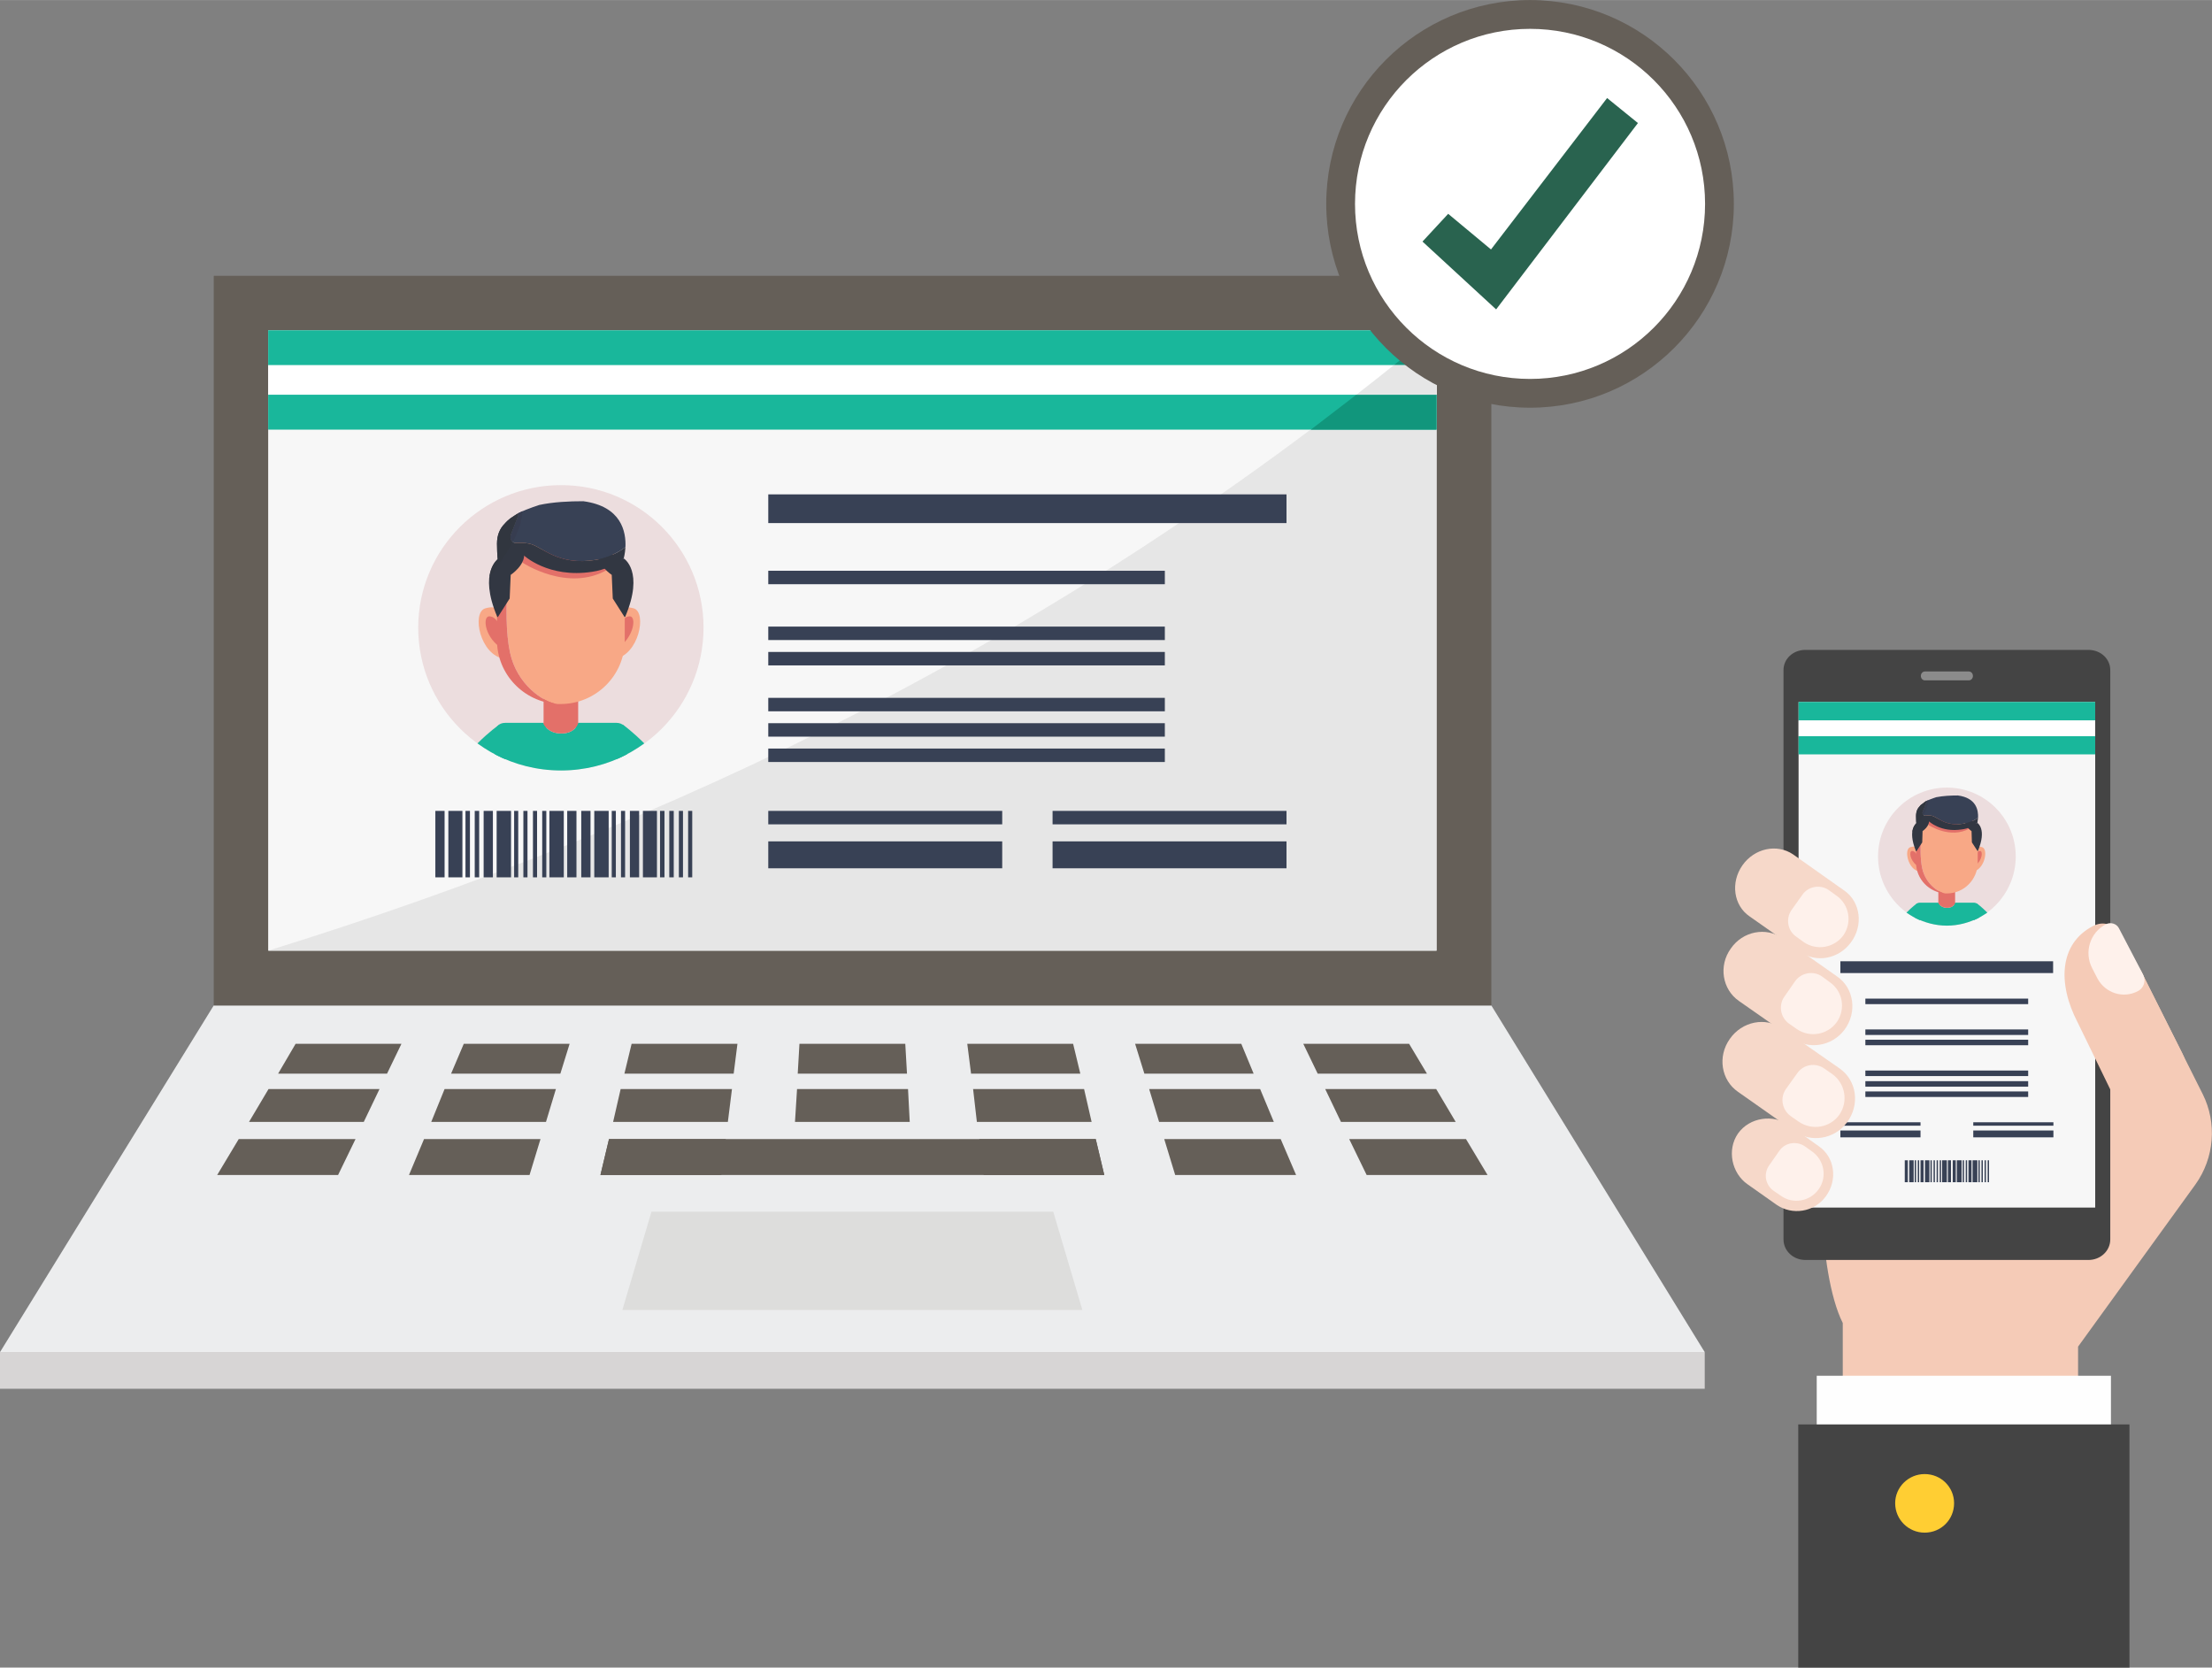 <?xml version="1.0" encoding="UTF-8"?>
<!DOCTYPE svg PUBLIC "-//W3C//DTD SVG 1.1//EN" "http://www.w3.org/Graphics/SVG/1.1/DTD/svg11.dtd">
<!-- Creator: CorelDRAW X7 -->
<svg xmlns="http://www.w3.org/2000/svg" xml:space="preserve" width="6.159in" height="4.643in" version="1.1" style="shape-rendering:geometricPrecision; text-rendering:geometricPrecision; image-rendering:optimizeQuality; fill-rule:evenodd; clip-rule:evenodd"
viewBox="0 0 6458 4868"
 xmlns:xlink="http://www.w3.org/1999/xlink">
 <rect x="0" y="0" width="6458" height="4868" fill="#808080" stroke="none"/>
 <defs>
  <style type="text/css">
   <![CDATA[
    .fil23 {fill:#655F58}
    .fil20 {fill:#FEFEFE;fill-rule:nonzero}
    .fil19 {fill:#FEF1EB;fill-rule:nonzero}
    .fil21 {fill:#FFCE33;fill-rule:nonzero}
    .fil12 {fill:#F8A886;fill-rule:nonzero}
    .fil22 {fill:#F6D8C9;fill-rule:nonzero}
    .fil16 {fill:#F5CBB7;fill-rule:nonzero}
    .fil0 {fill:#ECEDEE;fill-rule:nonzero}
    .fil10 {fill:#ECDDDE;fill-rule:nonzero}
    .fil11 {fill:#E37069;fill-rule:nonzero}
    .fil5 {fill:#DDDDDC;fill-rule:nonzero}
    .fil1 {fill:#D7D5D5;fill-rule:nonzero}
    .fil18 {fill:#8B8B8B;fill-rule:nonzero}
    .fil2 {fill:#655F58;fill-rule:nonzero}
    .fil17 {fill:#444444;fill-rule:nonzero}
    .fil6 {fill:#19B79B;fill-rule:nonzero}
    .fil7 {fill:#11967C;fill-rule:nonzero}
    .fil13 {fill:#323742;fill-rule:nonzero}
    .fil14 {fill:#31363F;fill-rule:nonzero}
    .fil9 {fill:#384155;fill-rule:nonzero}
    .fil15 {fill:#373D50;fill-rule:nonzero}
    .fil24 {fill:#29634F;fill-rule:nonzero}
    .fil4 {fill:#E6E6E6;fill-rule:nonzero}
    .fil3 {fill:#F7F7F7;fill-rule:nonzero}
    .fil8 {fill:white;fill-rule:nonzero}
   ]]>
  </style>
 </defs>
 <g id="Layer_x0020_1">
  <g id="_1432511500128">
   <polygon class="fil0" points="0,3947 4977,3947 4354,2935 624,2935 "/>
   <polygon class="fil1" points="0,4054 4977,4054 4977,3947 0,3947 "/>
   <polygon class="fil2" points="624,2935 4354,2935 4354,805 624,805 "/>
   <polygon class="fil3" points="783,2775 4194,2775 4194,964 783,964 "/>
   <path class="fil4" d="M783 2775l3411 0c0,-603 0,-1207 0,-1811 -1104,915 -2248,1450 -3411,1811z"/>
   <polygon class="fil5" points="3075,3537 1902,3537 1817,3824 3160,3824 "/>
   <polygon class="fil2" points="3847,3134 4166,3134 4114,3047 3805,3047 "/>
   <polygon class="fil2" points="3341,3134 3660,3134 3624,3047 3314,3047 "/>
   <polygon class="fil2" points="2835,3134 3154,3134 3133,3047 2824,3047 "/>
   <polygon class="fil2" points="2329,3134 2648,3134 2643,3047 2334,3047 "/>
   <polygon class="fil2" points="1823,3134 2142,3134 2153,3047 1844,3047 "/>
   <polygon class="fil2" points="1317,3134 1636,3134 1663,3047 1354,3047 "/>
   <polygon class="fil2" points="812,3134 1130,3134 1172,3047 863,3047 "/>
   <polygon class="fil2" points="3915,3275 4250,3275 4193,3179 3869,3179 "/>
   <polygon class="fil2" points="3384,3275 3719,3275 3679,3179 3355,3179 "/>
   <polygon class="fil2" points="2852,3275 3187,3275 3165,3179 2841,3179 "/>
   <polygon class="fil2" points="2321,3275 2656,3275 2651,3179 2327,3179 "/>
   <polygon class="fil2" points="1790,3275 2125,3275 2137,3179 1812,3179 "/>
   <polygon class="fil2" points="1259,3275 1594,3275 1623,3179 1298,3179 "/>
   <polygon class="fil2" points="727,3275 1062,3275 1108,3179 784,3179 "/>
   <polygon class="fil2" points="3990,3430 4343,3430 4280,3325 3939,3325 "/>
   <polygon class="fil2" points="3431,3430 3784,3430 3739,3325 3399,3325 "/>
   <polygon class="fil2" points="2872,3430 3224,3430 3199,3325 2859,3325 "/>
   <polygon class="fil2" points="1753,3430 3224,3430 3199,3325 1778,3325 "/>
   <polygon class="fil2" points="1753,3430 2106,3430 2119,3325 1778,3325 "/>
   <polygon class="fil2" points="1194,3430 1546,3430 1578,3325 1238,3325 "/>
   <polygon class="fil2" points="634,3430 987,3430 1038,3325 697,3325 "/>
   <path class="fil6" d="M783 1254l3411 0 0 -102 -3411 0 0 102zm3411 -188l0 -102 -3411 0 0 102 3411 0z"/>
   <path class="fil7" d="M3827 1254l367 0 0 -7 0 -28 0 -28 0 -29 0 -10 -234 0c-45,35 -89,68 -133,102zm367 -290c-42,35 -83,69 -125,102l125 0 0 -17 0 -28 0 -28 0 -29 0 0z"/>
   <polygon class="fil8" points="783,1152 4194,1152 4194,1066 783,1066 "/>
   <path class="fil4" d="M3960 1152l234 0 0 -18 0 -28 0 -28 0 -12 -125 0c-36,29 -73,58 -109,86z"/>
   <g>
    <polygon class="fil9" points="1271,2561 1298,2561 1298,2367 1271,2367 "/>
    <polygon class="fil9" points="1309,2561 1350,2561 1350,2367 1309,2367 "/>
    <polygon class="fil9" points="1359,2561 1372,2561 1372,2367 1359,2367 "/>
    <polygon class="fil9" points="1386,2561 1399,2561 1399,2367 1386,2367 "/>
    <polygon class="fil9" points="1412,2561 1439,2561 1439,2367 1412,2367 "/>
    <polygon class="fil9" points="1450,2561 1492,2561 1492,2367 1450,2367 "/>
    <polygon class="fil9" points="1501,2561 1513,2561 1513,2367 1501,2367 "/>
    <polygon class="fil9" points="1528,2561 1540,2561 1540,2367 1528,2367 "/>
    <polygon class="fil9" points="1656,2561 1683,2561 1683,2367 1656,2367 "/>
    <polygon class="fil9" points="1604,2561 1646,2561 1646,2367 1604,2367 "/>
    <polygon class="fil9" points="1583,2561 1595,2561 1595,2367 1583,2367 "/>
    <polygon class="fil9" points="1556,2561 1568,2561 1568,2367 1556,2367 "/>
    <polygon class="fil9" points="1697,2561 1724,2561 1724,2367 1697,2367 "/>
    <polygon class="fil9" points="1735,2561 1777,2561 1777,2367 1735,2367 "/>
    <polygon class="fil9" points="1786,2561 1798,2561 1798,2367 1786,2367 "/>
    <polygon class="fil9" points="1813,2561 1825,2561 1825,2367 1813,2367 "/>
    <polygon class="fil9" points="1839,2561 1866,2561 1866,2367 1839,2367 "/>
    <polygon class="fil9" points="1877,2561 1918,2561 1918,2367 1877,2367 "/>
    <polygon class="fil9" points="1927,2561 1940,2561 1940,2367 1927,2367 "/>
    <polygon class="fil9" points="1954,2561 1967,2561 1967,2367 1954,2367 "/>
    <polygon class="fil9" points="2009,2561 2021,2561 2021,2367 2009,2367 "/>
    <polygon class="fil9" points="1982,2561 1994,2561 1994,2367 1982,2367 "/>
    <path class="fil10" d="M2054 1832c0,230 -186,417 -416,417 -230,0 -417,-187 -417,-417 0,-230 187,-416 417,-416 230,0 416,186 416,416z"/>
    <polygon class="fil11" points="1587,2124 1688,2124 1688,2023 1587,2023 "/>
    <path class="fil12" d="M1795 1789c0,0 17,-25 56,-13 38,13 14,136 -56,147l0 -134z"/>
    <path class="fil11" d="M1811 1821c0,0 9,-22 28,-22 19,1 12,56 -28,87l0 -65z"/>
    <path class="fil12" d="M1472 1789c0,0 -18,-25 -56,-13 -39,13 -15,136 56,147l0 -134z"/>
    <path class="fil11" d="M1456 1821c0,0 -9,-22 -28,-22 -19,1 -13,56 28,87l0 -65z"/>
    <path class="fil12" d="M1637 1527c-57,0 -109,26 -144,68 0,0 -29,193 -4,310 20,93 97,145 138,150 3,0 7,0 10,0 103,0 187,-84 187,-186l0 -156c0,-102 -84,-186 -187,-186z"/>
    <path class="fil11" d="M1451 1869c0,99 78,180 176,186 -41,-5 -118,-57 -138,-150 -25,-117 4,-310 4,-310 -26,32 -42,73 -42,118l0 156z"/>
    <path class="fil11" d="M1525 1642c0,0 133,89 250,20 0,0 -245,-86 -246,-56 -1,29 -4,36 -4,36z"/>
    <path class="fil6" d="M1475 2216c19,-18 32,-27 33,-27l-26 -37 -25 -36c-2,1 -29,20 -63,54 25,18 52,34 81,46z"/>
    <path class="fil6" d="M1881 2170c-34,-34 -60,-53 -63,-55l-25 37 -26 36c1,1 14,10 33,28 29,-12 56,-28 81,-46z"/>
    <path class="fil13" d="M1821 1630l-12 5c-17,-27 -62,-21 -62,-21 -5,35 39,64 39,64l3 69 35 55 0 -2 1 1c57,-134 -4,-171 -4,-171z"/>
    <path class="fil13" d="M1456 1630l12 5c17,-27 62,-21 62,-21 5,35 -39,64 -39,64l-3 69 -35 55 0 -2 -1 1c-57,-134 4,-171 4,-171z"/>
    <path class="fil9" d="M1491 1562c-4,12 5,24 18,23 9,-1 22,-1 37,2 37,8 82,66 195,47 34,-6 62,-20 85,-37 2,-44 -11,-119 -123,-134 -41,0 -87,2 -129,11 -1,1 -28,8 -61,24 0,2 0,3 0,5 -4,14 -15,39 -22,59z"/>
    <path class="fil13" d="M1741 1634c-113,19 -158,-39 -195,-47 -15,-3 -27,-3 -37,-2 -13,1 -22,-11 -18,-23 7,-20 18,-45 22,-59 0,-2 0,-3 0,-5 -7,4 -15,10 -23,15 -6,5 -11,9 -16,15 -15,15 -23,34 -23,59 1,126 23,40 77,33 0,0 72,69 201,49 35,-5 66,-20 92,-39 0,0 4,-14 5,-33 -23,17 -51,31 -85,37z"/>
    <path class="fil6" d="M1800 2110l-112 0c0,0 -7,31 -49,31 -43,0 -53,-31 -53,-31l-111 0c-19,0 -30,13 -30,30l0 62c58,30 123,47 193,47 69,0 135,-17 192,-47l0 -62c0,-17 -12,-30 -30,-30z"/>
    <path class="fil11" d="M1639 2141c42,0 49,-31 49,-31l-102 0c0,0 10,31 53,31z"/>
    <path class="fil14" d="M1429 1684c4,-31 18,-46 24,-52 1,7 2,12 3,15 -8,12 -17,25 -27,37z"/>
    <path class="fil15" d="M1497 1582c-3,-2 -5,-5 -6,-8 0,0 0,0 0,0l0 0c-1,-3 -1,-8 0,-12 7,-20 18,-44 22,-58 0,-1 0,-1 0,-1 0,-2 0,-3 0,-5l0 0c4,-2 8,-4 12,-6 0,1 0,3 0,4 -1,24 -11,54 -28,86z"/>
    <path class="fil14" d="M1456 1647c-1,-3 -2,-8 -3,-15 -1,-10 -2,-25 -2,-45 0,-25 8,-44 23,-59 5,-6 10,-10 16,-15 8,-5 16,-11 23,-15l0 0c0,2 0,3 0,5 0,0 0,0 0,1 -4,14 -15,38 -22,58 -1,4 -1,9 0,12l0 0c0,0 0,0 0,0 1,3 3,6 6,8 -11,21 -25,43 -41,65z"/>
    <rect class="fil9" x="2243" y="1443" width="1512.99" height="83.819"/>
    <rect class="fil9" x="2243" y="1666" width="1157.77" height="39.277"/>
    <rect class="fil9" x="2243" y="1829" width="1157.77" height="39.277"/>
    <rect class="fil9" x="2243" y="1903" width="1157.77" height="39.277"/>
    <rect class="fil9" x="2243" y="2037" width="1157.77" height="39.277"/>
    <rect class="fil9" x="2243" y="2111" width="1157.77" height="39.277"/>
    <rect class="fil9" x="2243" y="2185" width="1157.77" height="39.277"/>
    <rect class="fil9" x="2243" y="2367" width="682.998" height="39.277"/>
    <rect class="fil9" x="2243" y="2456" width="682.998" height="78.562"/>
    <rect class="fil9" x="3073" y="2367" width="682.998" height="39.277"/>
    <rect class="fil9" x="3073" y="2456" width="682.998" height="78.562"/>
   </g>
  </g>
  <path class="fil16" d="M5596 2842l654 -9 181 361c42,84 34,186 -21,263l-343 474 0 675 -687 0 0 -744c-38,-75 -57,-217 -57,-301l0 -446c0,-151 122,-273 273,-273z"/>
  <path class="fil17" d="M6097 3678l-826 0c-36,0 -64,-27 -64,-60l0 -1662c0,-33 28,-59 64,-59l826 0c36,0 64,26 64,59l0 1662c0,33 -28,60 -64,60z"/>
  <polygon class="fil3" points="5251,3525 6117,3525 6117,2049 5251,2049 "/>
  <path class="fil18" d="M5748 1986l-128 0c-7,0 -12,-6 -12,-13 0,-7 5,-13 12,-13l128 0c7,0 12,6 12,13 0,7 -5,13 -12,13z"/>
  <path class="fil9" d="M5373 3300l234 0 0 20 -234 0 0 -20zm0 -24l234 0 0 10 -234 0 0 -10z"/>
  <path class="fil9" d="M5761 3300l234 0 0 20 -234 0 0 -20zm0 -24l234 0 0 10 -234 0 0 -10z"/>
  <path class="fil16" d="M6109 2704c71,-37 99,59 141,129l121 241c54,109 -36,234 -156,217l-149 -306c-60,-115 -53,-230 43,-281z"/>
  <path class="fil19" d="M6186 2709l71 136c9,18 2,39 -15,48l0 0c-43,23 -95,6 -118,-36l-16 -31c-24,-47 -6,-104 40,-128 14,-7 31,-2 38,11z"/>
  <polygon class="fil20" points="5304,4245 6163,4245 6163,4016 5304,4016 "/>
  <polygon class="fil17" points="6217,4158 5250,4158 5250,4868 6217,4868 "/>
  <path class="fil21" d="M5619 4474c48,0 86,-38 86,-86 0,-47 -38,-85 -86,-85 -47,0 -86,38 -86,85 0,48 39,86 86,86z"/>
  <path class="fil22" d="M5310 3346c47,32 56,99 20,147 -34,46 -98,55 -143,24l-85 -60c-46,-32 -61,-100 -28,-148 34,-48 103,-57 149,-25l87 62z"/>
  <path class="fil19" d="M5200 3491l-22 -15c-24,-17 -30,-50 -13,-74l30 -43c17,-24 50,-29 74,-13l21 15c36,25 45,75 20,110 -25,36 -75,45 -110,20z"/>
  <path class="fil22" d="M5363 2850c50,34 60,105 22,156 -37,49 -105,59 -152,25l-156 -109c-49,-34 -60,-103 -24,-153 35,-51 103,-64 152,-30l158 111z"/>
  <path class="fil19" d="M5246 3004l-23 -16c-25,-18 -31,-53 -14,-78l32 -46c18,-25 53,-31 78,-14l23 17c38,26 47,78 21,116 -27,38 -79,47 -117,21z"/>
  <path class="fil22" d="M5385 2600c47,33 56,102 18,152 -36,48 -101,59 -147,27l-148 -104c-47,-32 -56,-99 -21,-149l0 0c35,-50 101,-64 148,-32l150 106z"/>
  <path class="fil19" d="M5266 2750l-22 -16c-25,-17 -31,-52 -14,-77l32 -45c17,-25 52,-31 77,-14l22 16c38,26 47,78 21,116 -27,37 -78,46 -116,20z"/>
  <path class="fil22" d="M5371 3119c50,35 60,106 21,158 -37,49 -105,59 -153,26l-165 -116c-49,-34 -60,-103 -24,-154 36,-52 105,-65 153,-31l168 117z"/>
  <path class="fil19" d="M5251 3274l-23 -16c-25,-18 -32,-53 -14,-79l33 -46c18,-26 53,-32 79,-14l23 16c38,27 48,80 21,119l0 0c-27,38 -80,47 -119,20z"/>
  <g id="_1467781950624">
   <path class="fil6" d="M5251 2202l866 0 0 -53 -866 0 0 53zm866 -99l0 -54 -866 0 0 54 866 0z"/>
   <polygon class="fil8" points="5251,2149 6117,2149 6117,2103 5251,2103 "/>
  </g>
  <g id="_1467781950080">
   <path class="fil10" d="M5885 2500c0,111 -90,202 -201,202 -111,0 -201,-91 -201,-202 0,-111 90,-201 201,-201 111,0 201,90 201,201z"/>
   <polygon class="fil11" points="5659,2641 5708,2641 5708,2592 5659,2592 "/>
   <path class="fil12" d="M5760 2479c0,0 9,-12 27,-6 19,6 7,66 -27,71l0 -65z"/>
   <path class="fil11" d="M5768 2495c0,0 4,-11 13,-11 9,1 6,27 -13,42l0 -31z"/>
   <path class="fil12" d="M5604 2479c0,0 -9,-12 -27,-6 -19,6 -7,66 27,71l0 -65z"/>
   <path class="fil11" d="M5596 2495c0,0 -4,-11 -14,-11 -9,1 -6,27 14,42l0 -31z"/>
   <path class="fil12" d="M5684 2352c-28,0 -53,13 -70,33 0,0 -14,94 -2,150 10,45 47,70 67,73 2,0 3,0 5,0 50,0 90,-41 90,-90l0 -75c0,-50 -40,-91 -90,-91z"/>
   <path class="fil11" d="M5594 2518c0,48 38,87 85,90 -20,-3 -57,-28 -67,-73 -12,-56 2,-150 2,-150 -13,16 -20,36 -20,58l0 75z"/>
   <path class="fil11" d="M5630 2408c0,0 64,43 121,10 0,0 -119,-42 -120,-27 0,14 -1,17 -1,17z"/>
   <path class="fil6" d="M5605 2686c10,-9 16,-13 16,-14l-12 -17 -12 -18c-2,1 -14,10 -31,27 12,8 25,16 39,22z"/>
   <path class="fil6" d="M5802 2664c-17,-17 -29,-26 -31,-27l-12 18 -12 17c0,1 6,5 16,14 14,-6 27,-14 39,-22z"/>
   <path class="fil13" d="M5773 2402l-6 3c-8,-13 -30,-11 -30,-11 -2,18 19,32 19,32l1 33 17 26 0 0 0 0c28,-65 -1,-83 -1,-83z"/>
   <path class="fil13" d="M5596 2402l6 3c8,-13 30,-11 30,-11 2,18 -19,32 -19,32l-1 33 -17 26 0 0 -1 0c-27,-65 2,-83 2,-83z"/>
   <path class="fil9" d="M5613 2370c-2,5 3,11 9,11 4,-1 10,-1 17,0 19,4 40,33 95,23 17,-3 30,-9 41,-17 1,-22 -5,-58 -59,-65 -20,0 -42,1 -63,5 0,0 -13,4 -29,11 0,1 0,2 0,3 -2,7 -7,19 -11,29z"/>
   <path class="fil13" d="M5734 2404c-55,10 -76,-19 -95,-23 -7,-1 -13,-1 -17,0 -6,0 -11,-6 -9,-11 4,-10 9,-22 11,-29 0,-1 0,-2 0,-3 -4,2 -7,5 -11,8 -3,2 -6,4 -8,7 -7,7 -11,16 -11,29 0,60 11,19 37,15 0,0 35,34 97,24 17,-2 32,-9 45,-19 0,0 1,-6 2,-15 -11,8 -24,14 -41,17z"/>
   <path class="fil6" d="M5763 2635l-55 0c0,0 -3,15 -23,15 -21,0 -26,-15 -26,-15l-54 0c-9,0 -14,6 -14,14l0 30c28,14 59,23 93,23 34,0 65,-9 93,-23l0 -30c0,-8 -6,-14 -14,-14z"/>
   <path class="fil11" d="M5685 2650c20,0 23,-15 23,-15l-49 0c0,0 5,15 26,15z"/>
   <path class="fil14" d="M5583 2429c2,-15 9,-23 12,-26 0,4 1,6 1,8 -4,6 -8,12 -13,18z"/>
   <path class="fil15" d="M5616 2379c-1,-1 -2,-2 -3,-4 0,0 0,0 0,0l0 0c-1,-1 -1,-3 0,-5 4,-10 9,-22 11,-29 0,0 0,0 0,0 0,-1 0,-2 0,-3l0 0c2,-1 4,-1 6,-2 0,0 0,1 0,2 -1,11 -6,26 -14,41z"/>
   <path class="fil14" d="M5596 2411c0,-2 -1,-4 -1,-8 -1,-5 -1,-12 -1,-21 0,-13 4,-22 11,-29 2,-3 5,-5 8,-7 4,-3 7,-6 11,-8l0 0c0,1 0,2 0,3 0,0 0,0 0,0 -2,7 -7,19 -11,29 -1,2 -1,4 0,5l0 0c0,0 0,0 0,0 1,2 2,3 3,4 -5,10 -12,21 -20,32z"/>
  </g>
  <g id="_1467553646848">
   <polygon class="fil9" points="5561,3451 5570,3451 5570,3387 5561,3387 "/>
   <polygon class="fil9" points="5574,3451 5587,3451 5587,3387 5574,3387 "/>
   <polygon class="fil9" points="5590,3451 5594,3451 5594,3387 5590,3387 "/>
   <polygon class="fil9" points="5599,3451 5603,3451 5603,3387 5599,3387 "/>
   <polygon class="fil9" points="5607,3451 5616,3451 5616,3387 5607,3387 "/>
   <polygon class="fil9" points="5620,3451 5633,3451 5633,3387 5620,3387 "/>
   <polygon class="fil9" points="5636,3451 5640,3451 5640,3387 5636,3387 "/>
   <polygon class="fil9" points="5645,3451 5649,3451 5649,3387 5645,3387 "/>
   <polygon class="fil9" points="5687,3451 5696,3451 5696,3387 5687,3387 "/>
   <polygon class="fil9" points="5670,3451 5684,3451 5684,3387 5670,3387 "/>
   <polygon class="fil9" points="5663,3451 5667,3451 5667,3387 5663,3387 "/>
   <polygon class="fil9" points="5654,3451 5658,3451 5658,3387 5654,3387 "/>
   <polygon class="fil9" points="5701,3451 5710,3451 5710,3387 5701,3387 "/>
   <polygon class="fil9" points="5713,3451 5727,3451 5727,3387 5713,3387 "/>
   <polygon class="fil9" points="5730,3451 5734,3451 5734,3387 5730,3387 "/>
   <polygon class="fil9" points="5739,3451 5743,3451 5743,3387 5739,3387 "/>
   <polygon class="fil9" points="5747,3451 5756,3451 5756,3387 5747,3387 "/>
   <polygon class="fil9" points="5759,3451 5773,3451 5773,3387 5759,3387 "/>
   <polygon class="fil9" points="5776,3451 5780,3451 5780,3387 5776,3387 "/>
   <polygon class="fil9" points="5785,3451 5789,3451 5789,3387 5785,3387 "/>
   <polygon class="fil9" points="5803,3451 5807,3451 5807,3387 5803,3387 "/>
   <polygon class="fil9" points="5794,3451 5798,3451 5798,3387 5794,3387 "/>
  </g>
  <rect class="fil9" x="5373" y="2806" width="621.125" height="34.41"/>
  <rect class="fil9" x="5446" y="2915" width="475.298" height="16.125"/>
  <g id="_1432510905328">
   <rect class="fil9" x="5446" y="3005" width="475.298" height="16.125"/>
   <rect class="fil9" x="5446" y="3035" width="475.298" height="16.125"/>
  </g>
  <g id="_1432510906416">
   <rect class="fil9" x="5446" y="3125" width="475.298" height="16.125"/>
   <rect class="fil9" x="5446" y="3156" width="475.298" height="16.125"/>
   <rect class="fil9" x="5446" y="3186" width="475.298" height="16.125"/>
  </g>
  <circle class="fil23" cx="4467" cy="595" r="595"/>
  <circle class="fil8" cx="4467" cy="595" r="511"/>
  <polygon class="fil24" points="4353,728 4228,624 4153,705 4368,903 4782,359 4692,286 "/>
 </g>
</svg>
